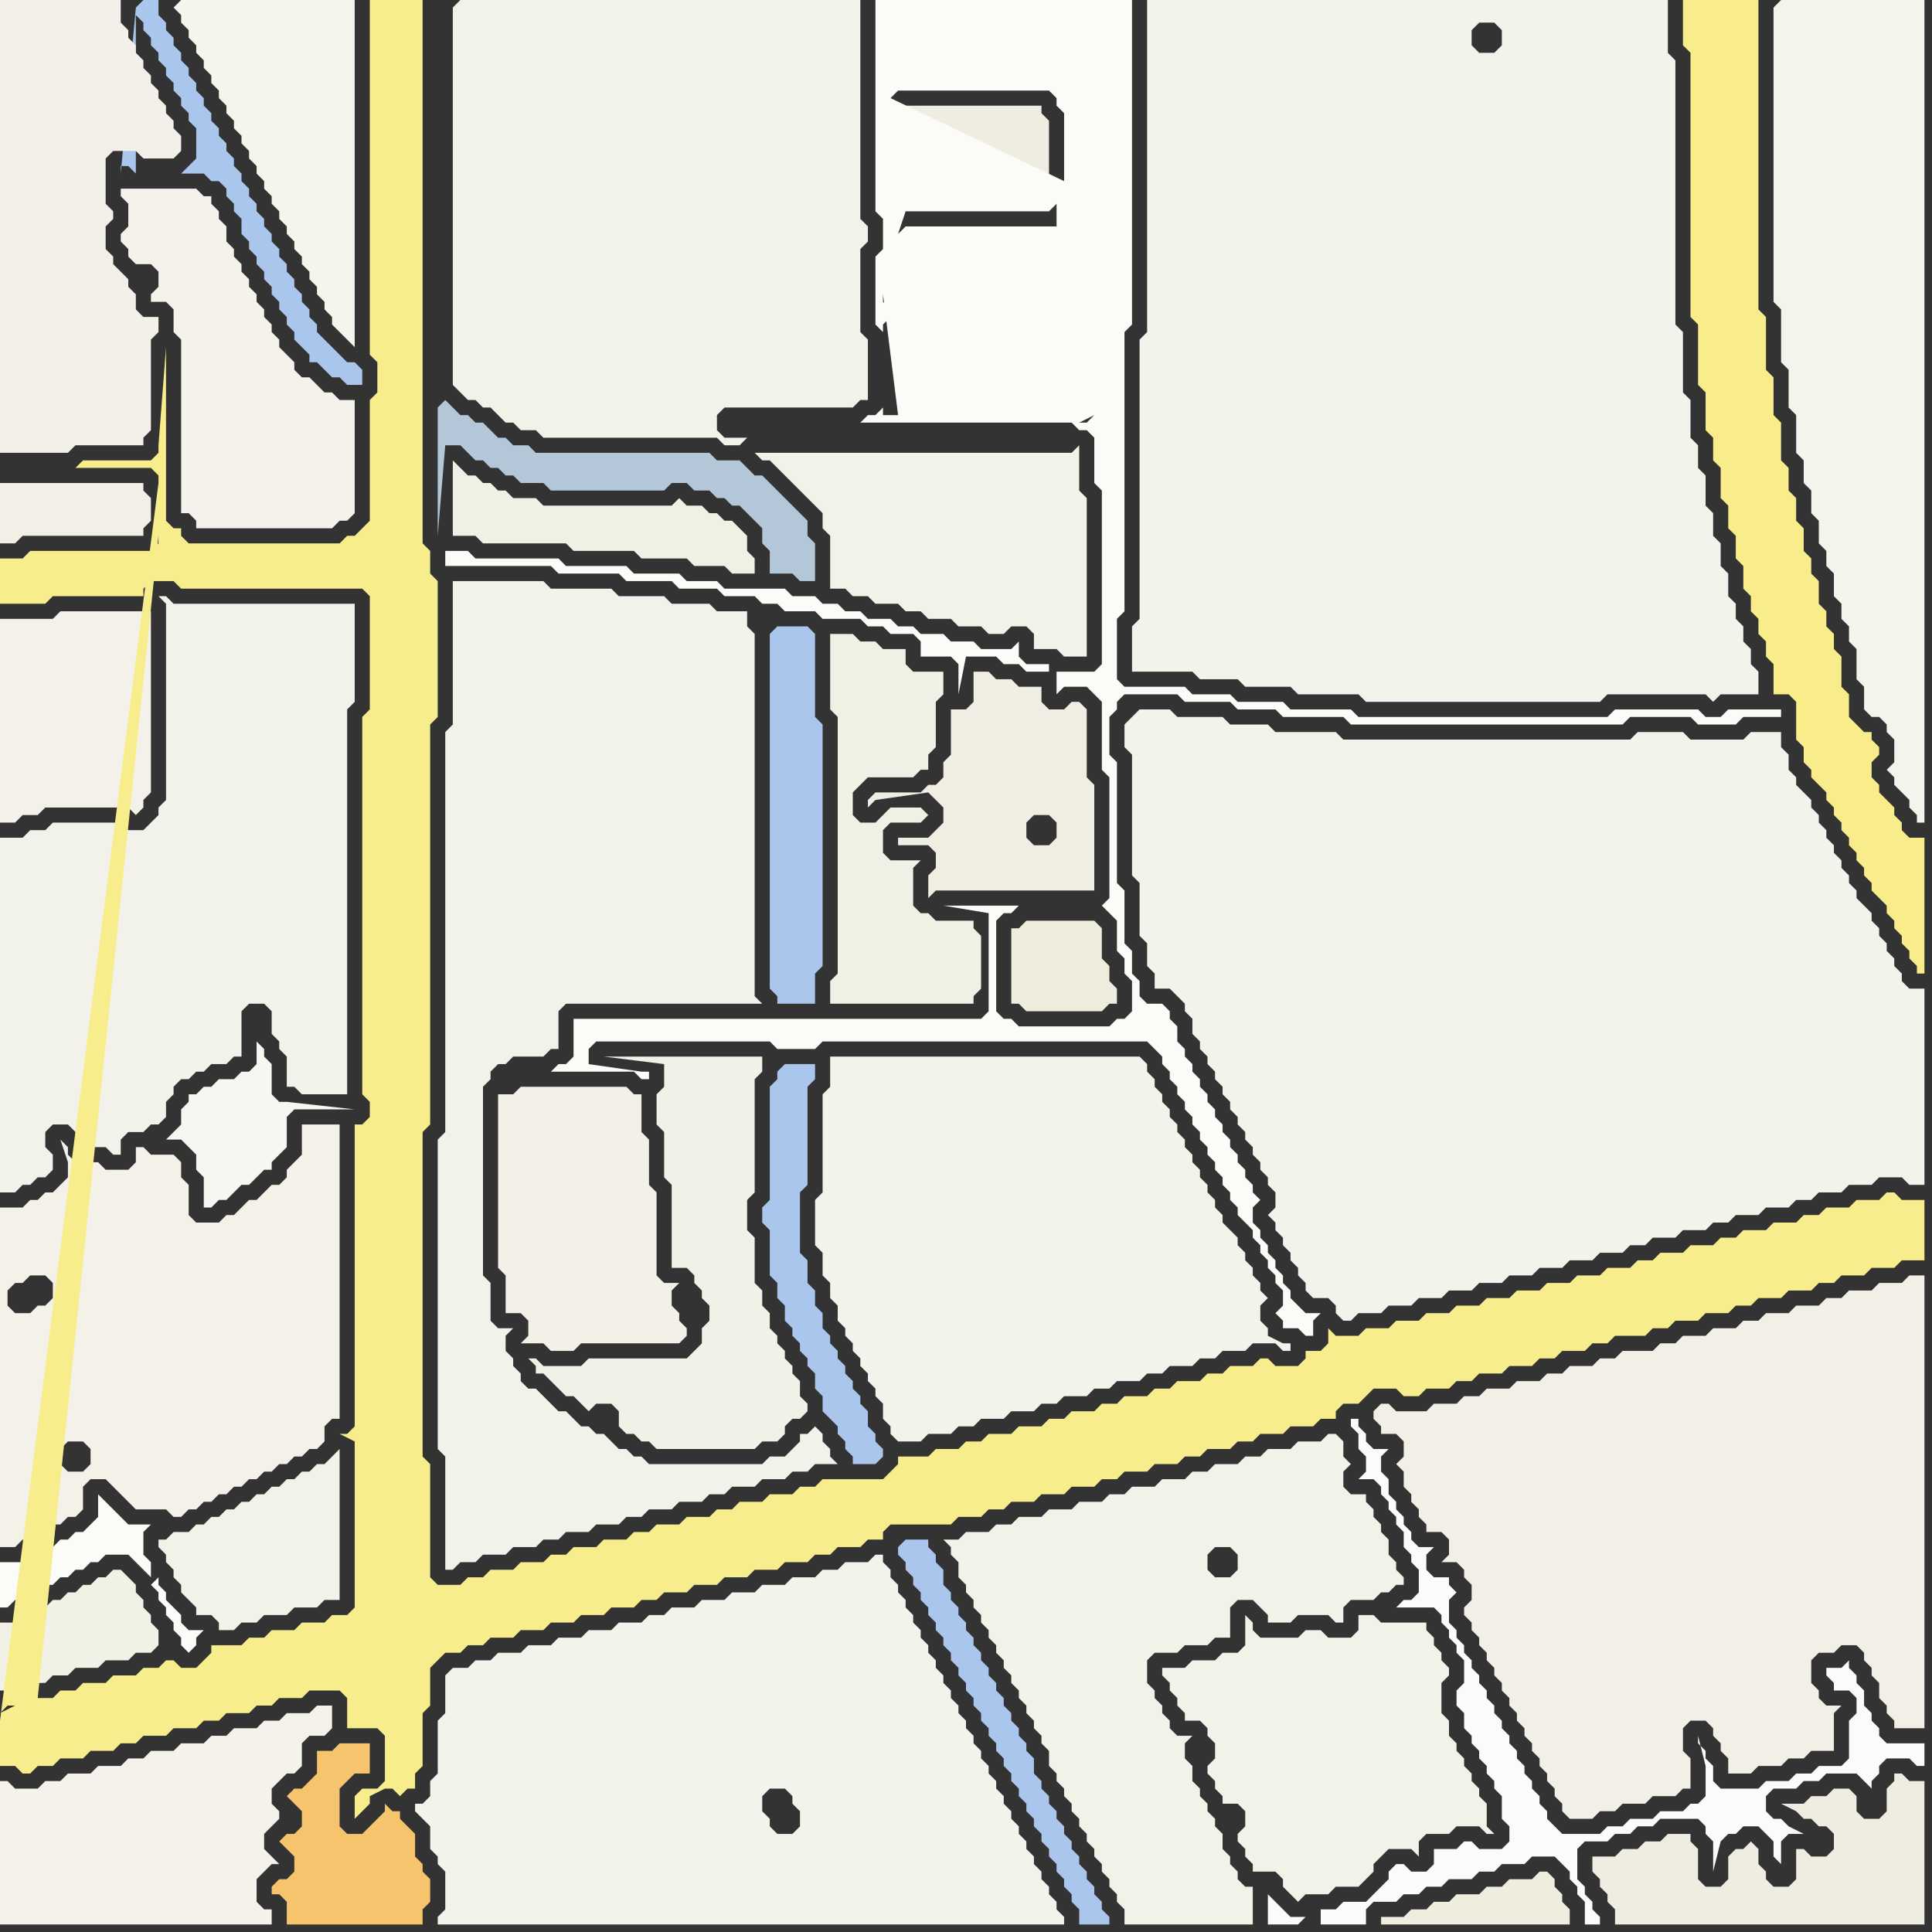 <svg width="256" height="256" xmlns="http://www.w3.org/2000/svg"><rect width="100%" height="100%" fill="#333333" stroke="none"/><script> 
var tempColor;
function hoverPath(evt){
obj = evt.target;
tempColor = obj.getAttribute("fill");
obj.setAttribute("fill","red");
//alert(tempColor);
//obj.setAttribute("stroke","red");}
function recoverPath(evt){
obj = evt.target;
obj.setAttribute("fill", tempColor);
//obj.setAttribute("stroke", tempColor);
}</script><path onmouseover="hoverPath(evt)" onmouseout="recoverPath(evt)" fill="rgb(243,242,234)" d="M  0,128l 0,30 2,0 1,-1 1,0 1,-1 1,0 1,-1 0,-2 -1,-1 0,-2 1,-1 2,0 1,1 1,1 0,1 3,0 1,1 1,0 0,-2 1,-1 2,0 1,-1 1,0 1,-1 0,-2 1,-1 0,-1 1,-1 1,0 1,-1 1,0 1,-1 2,0 1,-1 1,0 0,-6 1,-1 2,0 1,1 0,3 1,1 0,1 1,1 0,4 1,0 1,1 6,0 0,-51 1,-1 0,-13 -24,0 -1,-1 -1,0 1,1 0,26 -1,1 0,1 -1,1 -1,1 -2,0 -1,-1 -9,0 -1,1 -2,0 -1,1 -3,0Z"/>
<path onmouseover="hoverPath(evt)" onmouseout="recoverPath(evt)" fill="rgb(243,241,232)" d="M  2,174l -1,-1 0,-2 1,-1 1,0 1,-1 2,0 1,1 0,2 -1,1 -1,0 -1,1 -2,0 -2,-4 0,35 2,0 1,-1 1,0 1,-1 1,0 1,-1 1,0 1,-1 1,0 1,-1 0,-3 1,-1 2,0 1,1 1,1 1,1 1,1 4,0 1,1 1,0 1,-1 1,0 1,-1 1,0 1,-1 1,0 1,-1 1,0 1,-1 1,0 1,-1 1,0 1,-1 1,0 1,-1 1,0 1,-1 1,0 1,-1 0,-2 1,-1 1,0 0,-39 -5,0 0,4 -1,1 -1,1 0,1 -1,1 -1,0 -1,1 -1,1 -1,0 -1,1 -1,1 -1,0 -1,1 -3,0 -1,-1 0,-4 -1,-1 0,-2 -1,-1 -3,0 -1,-1 -1,0 0,2 -1,1 -3,0 -1,-1 -3,0 -1,-1 0,-1 -1,-1 1,3 0,2 -1,1 -1,1 -1,0 -1,1 -1,0 -1,1 -3,0 0,10 2,4 9,21 -2,0 -1,-1 0,-2 1,-1 2,0 1,1 0,2 -1,1 -9,-21Z"/>
<path onmouseover="hoverPath(evt)" onmouseout="recoverPath(evt)" fill="rgb(244,243,235)" d="M  152,8l 0,36 -1,1 0,37 -1,1 0,6 8,0 1,1 5,0 1,1 6,0 1,1 8,0 1,1 31,0 1,-1 13,0 1,1 1,-1 5,0 0,-3 -1,-1 0,-2 -1,-1 0,-2 -1,-1 0,-2 -1,-1 0,-3 -1,-1 0,-3 -1,-1 0,-3 -1,-1 0,-4 -1,-1 0,-3 -1,-1 0,-5 -1,-1 0,-8 -1,-1 0,-35 -1,-1 0,-7 -69,0 0,8 44,-5 2,0 1,1 0,2 -1,1 -2,0 -1,-1 0,-2 1,-1 -44,5Z"/>
<path onmouseover="hoverPath(evt)" onmouseout="recoverPath(evt)" fill="rgb(243,242,233)" d="M  157,221l -3,0 0,1 1,1 0,1 1,1 0,1 1,1 0,1 2,0 1,1 0,1 1,1 0,2 -1,1 0,1 1,1 0,1 1,1 0,1 2,0 1,1 0,2 -1,1 0,1 1,1 0,1 1,1 0,1 3,0 1,1 0,1 1,1 1,1 1,-1 3,0 1,-1 3,0 2,-2 0,-1 1,-1 1,-1 3,0 1,1 0,-2 1,-1 3,0 1,-1 3,0 1,1 1,0 -1,-1 0,-3 -1,-1 0,-1 -1,-1 0,-1 -1,-1 0,-1 -1,-1 0,-1 -1,-1 0,-2 -1,-1 0,-4 1,-1 0,-1 -1,-1 0,-1 -1,-1 0,-1 -1,-1 0,-1 -6,0 -1,-1 -2,0 0,2 -1,1 -3,0 -1,-1 -2,0 -1,1 -5,0 -1,-1 0,-1 -1,-1 0,4 -1,1 -2,0 -1,1 -3,0 -1,1Z"/>
<path onmouseover="hoverPath(evt)" onmouseout="recoverPath(evt)" fill="rgb(171,198,237)" d="M  18,1l 0,1 1,1 0,1 1,1 0,1 1,1 0,1 1,1 0,1 1,1 0,1 1,1 0,1 1,1 0,1 1,1 0,4 -1,1 -1,1 3,0 1,1 1,0 1,1 0,1 1,1 0,1 1,1 0,2 1,1 0,1 1,1 0,1 1,1 0,1 1,1 0,1 1,1 0,1 1,1 0,1 1,1 0,1 1,1 1,1 0,1 1,0 1,1 1,1 1,0 1,1 2,0 0,-2 -1,-1 -1,0 -1,-1 -1,-1 -1,-1 -1,-1 0,-1 -1,-1 0,-1 -1,-1 0,-1 -1,-1 0,-1 -1,-1 0,-1 -1,-1 0,-1 -1,-1 0,-1 -1,-1 0,-1 -1,-1 0,-1 -1,-1 0,-1 -1,-1 0,-1 -1,-1 0,-1 -1,-1 0,-1 -1,-1 0,-1 -1,-1 0,-1 -1,-1 0,-1 -1,-1 0,-1 -1,-1 0,-1 -1,-1 0,-1 -1,-1 0,-1 -1,-1 0,-1 -1,-1 0,-2 -2,0 -1,1 0,22 -1,-1 -1,0 0,1Z"/>
<path onmouseover="hoverPath(evt)" onmouseout="recoverPath(evt)" fill="rgb(245,244,237)" d="M  23,1l 0,0 1,1 0,1 1,1 0,1 1,1 0,1 1,1 0,1 1,1 0,1 1,1 0,1 1,1 0,1 1,1 0,1 1,1 0,1 1,1 0,1 1,1 0,1 1,1 0,1 1,1 0,1 1,1 0,1 1,1 0,1 1,1 0,1 1,1 0,1 1,1 0,1 1,1 0,1 1,1 0,1 1,1 0,1 1,1 1,1 1,1 0,-46 -23,0 -1,1Z"/>
<path onmouseover="hoverPath(evt)" onmouseout="recoverPath(evt)" fill="rgb(243,242,233)" d="M  60,1l 0,50 1,1 1,1 1,0 1,1 1,0 1,1 1,1 1,0 1,1 2,0 1,1 23,0 1,1 2,0 1,-1 -3,0 -1,-1 0,-2 1,-1 17,0 1,-1 1,0 0,-8 -1,-1 0,-11 1,-1 0,-2 -1,-1 0,-29 -53,0 -1,1Z"/>
<path onmouseover="hoverPath(evt)" onmouseout="recoverPath(evt)" fill="rgb(242,241,231)" d="M  81,186l 0,0 1,1 0,2 1,1 1,0 1,1 1,0 1,1 13,0 1,-1 2,0 1,-1 0,-1 1,-1 1,0 1,-1 0,-1 -1,-1 0,-2 -1,-1 0,-1 -1,-1 0,-1 -1,-1 0,-1 -1,-1 0,-2 -1,-1 0,-2 -1,-1 0,-6 -1,-1 0,-4 1,-1 0,-15 1,-1 0,-2 -21,0 8,1 0,3 -1,1 0,4 1,1 0,6 1,1 0,11 2,0 1,1 0,1 1,1 0,1 1,1 0,2 -1,1 0,2 -1,1 -1,1 -13,0 -1,1 -5,0 -1,-1 -1,0 1,1 0,1 1,0 1,1 1,1 1,1 1,0 1,1 1,1 1,-1Z"/>
<path onmouseover="hoverPath(evt)" onmouseout="recoverPath(evt)" fill="rgb(244,243,235)" d="M  150,95l 0,0 -1,1 0,3 1,1 0,16 1,1 0,7 1,1 0,3 1,1 0,2 2,0 1,1 1,1 0,1 1,1 0,2 1,1 0,1 1,1 0,1 1,1 0,1 1,1 0,1 1,1 0,1 1,1 0,1 1,1 0,1 1,1 0,1 1,1 0,1 1,1 0,1 1,1 0,2 -1,1 1,1 0,1 1,1 0,1 1,1 0,1 1,1 0,1 1,1 0,1 1,1 2,0 1,1 0,1 1,1 1,0 1,-1 3,0 1,-1 3,0 1,-1 3,0 1,-1 3,0 1,-1 3,0 1,-1 3,0 1,-1 3,0 1,-1 3,0 1,-1 3,0 1,-1 2,0 1,-1 3,0 1,-1 3,0 1,-1 2,0 1,-1 3,0 1,-1 3,0 1,-1 2,0 1,-1 3,0 1,-1 3,0 1,-1 3,0 1,1 2,0 0,-26 -2,0 -1,-1 0,-1 -1,-1 0,-1 -1,-1 0,-1 -1,-1 0,-1 -1,-1 0,-1 -1,-1 -1,-1 0,-1 -1,-1 0,-1 -1,-1 0,-1 -1,-1 0,-1 -1,-1 0,-1 -1,-1 0,-1 -1,-1 0,-1 -1,-1 -1,-1 0,-1 -1,-1 0,-2 -1,-1 0,-2 -4,0 -1,1 -7,0 -1,-1 -6,0 -1,1 -38,0 -1,-1 -8,0 -1,-1 -5,0 -1,-1 -6,0 -1,-1 -4,0 -1,1Z"/>
<path onmouseover="hoverPath(evt)" onmouseout="recoverPath(evt)" fill="rgb(248,237,138)" d="M  225,0l -2,0 0,6 1,1 0,35 1,1 0,8 1,1 0,5 1,1 0,3 1,1 0,4 1,1 0,3 1,1 0,3 1,1 0,3 1,1 0,2 1,1 0,2 1,1 0,2 1,1 0,4 2,0 1,1 0,5 1,1 0,2 1,1 0,1 1,1 1,1 0,1 1,1 0,1 1,1 0,1 1,1 0,1 1,1 0,1 1,1 0,1 1,1 0,1 1,1 1,1 0,1 1,1 0,1 1,1 0,1 1,1 0,1 1,1 0,1 1,0 0,-18 -2,0 -1,-1 0,-1 -1,-1 0,-1 -1,-1 -1,-1 0,-1 -1,-1 0,-2 1,-1 0,-1 -1,-1 0,-1 -1,0 -1,-1 -1,-1 0,-3 -1,-1 0,-4 -1,-1 0,-2 -1,-1 0,-2 -1,-1 0,-3 -1,-1 0,-2 -1,-1 0,-3 -1,-1 0,-3 -1,-1 0,-3 -1,-1 0,-5 -1,-1 0,-5 -1,-1 0,-7 -1,-1 0,-41Z"/>
<path onmouseover="hoverPath(evt)" onmouseout="recoverPath(evt)" fill="rgb(244,243,236)" d="M  235,1l 0,39 1,1 0,7 1,1 0,5 1,1 0,5 1,1 0,3 1,1 0,3 1,1 0,3 1,1 0,2 1,1 0,3 1,1 0,2 1,1 0,2 1,1 0,4 1,1 0,3 1,1 1,0 1,1 0,1 1,1 0,3 -1,1 1,1 0,1 1,1 1,1 0,1 1,1 0,1 1,0 0,-109 -19,0 -1,1Z"/>
<path onmouseover="hoverPath(evt)" onmouseout="recoverPath(evt)" fill="rgb(242,240,230)" d="M  0,66l 0,6 2,0 1,-1 16,0 0,-1 1,-1 0,-3 -1,-1 0,-1 -19,0Z"/>
<path onmouseover="hoverPath(evt)" onmouseout="recoverPath(evt)" fill="rgb(243,241,233)" d="M  1,82l -1,0 0,27 2,0 1,-1 2,0 1,-1 11,0 1,1 1,-1 0,-1 1,-1 0,-24 -12,0 -1,1Z"/>
<path onmouseover="hoverPath(evt)" onmouseout="recoverPath(evt)" fill="rgb(244,242,235)" d="M  18,25l -2,0 0,1 1,1 0,3 -1,1 0,1 1,1 0,1 1,1 2,0 1,1 0,2 -1,1 0,1 2,0 1,1 0,3 1,1 0,23 1,0 1,1 0,1 18,0 1,-1 1,0 1,-1 0,-15 -2,0 -1,-1 -1,0 -1,-1 -1,-1 -1,0 -1,-1 0,-1 -1,-1 -1,-1 0,-1 -1,-1 0,-1 -1,-1 0,-1 -1,-1 0,-1 -1,-1 0,-1 -1,-1 0,-1 -1,-1 0,-1 -1,-1 0,-2 -1,-1 0,-1 -1,-1 0,-1 -1,0 -1,-1Z"/>
<path onmouseover="hoverPath(evt)" onmouseout="recoverPath(evt)" fill="rgb(242,241,230)" d="M  21,218l 0,-2 -1,-1 0,-1 -1,-1 0,-1 -1,-1 0,-1 -1,-1 -1,-1 -1,0 -1,1 -1,0 -1,1 -1,0 -1,1 -1,0 -1,1 -1,0 -1,1 -1,0 -1,1 -1,0 -1,1 -2,0 0,9 2,0 1,-1 3,0 1,-1 2,0 1,-1 3,0 1,-1 3,0 1,-1 2,0 1,-1Z"/>
<path onmouseover="hoverPath(evt)" onmouseout="recoverPath(evt)" fill="rgb(242,240,231)" d="M  68,145l -2,0 0,23 1,1 0,5 2,0 1,1 0,2 -1,1 3,0 1,1 3,0 1,-1 13,0 1,-1 0,-1 -1,-1 0,-1 -1,-1 0,-2 1,-1 -2,0 -1,-1 0,-11 -1,-1 0,-6 -1,-1 0,-5 -1,0 -1,-1 -14,0 -1,1Z"/>
<path onmouseover="hoverPath(evt)" onmouseout="recoverPath(evt)" fill="rgb(239,236,225)" d="M  122,26l 16,0 0,-1 1,-1 0,-8 -1,-1 0,-1 -18,0 -1,1 -1,0 0,10 1,1Z"/>
<path onmouseover="hoverPath(evt)" onmouseout="recoverPath(evt)" fill="rgb(251,251,248)" d="M  0,212l 0,1 1,0 1,-1 1,0 1,-1 1,0 1,-1 1,0 1,-1 1,0 1,-1 1,0 1,-1 1,0 1,-1 3,0 1,1 1,1 1,1 0,-2 -1,-1 0,-3 1,-1 -3,0 -3,-3 -1,-1 0,3 -1,1 -1,1 -1,0 -1,1 -1,0 -1,1 -1,0 -1,1 -1,0 -1,1 -3,0 0,5 21,-3 -1,1 0,0 1,1 0,1 1,1 0,1 1,1 0,1 1,1 0,1 1,1 1,-1 0,-1 1,-1 -2,0 -1,-1 0,-1 -1,-1 -1,-1 0,-1 -1,-1 0,-1 -21,3Z"/>
<path onmouseover="hoverPath(evt)" onmouseout="recoverPath(evt)" fill="rgb(248,237,140)" d="M  0,228l 0,6 2,0 1,1 1,0 1,-1 2,0 1,-1 3,0 1,-1 3,0 1,-1 2,0 1,-1 3,0 1,-1 3,0 1,-1 2,0 1,-1 3,0 1,-1 2,0 1,-1 3,0 1,-1 4,0 1,1 0,4 4,0 1,1 0,6 -1,1 -2,0 -1,1 0,3 1,-1 0,0 1,-1 0,-1 2,-1 1,0 1,1 1,-1 1,0 0,-2 1,-1 0,-7 1,-1 0,-5 1,-1 1,-1 2,0 1,-1 2,0 1,-1 3,0 1,-1 3,0 1,-1 3,0 1,-1 3,0 1,-1 3,0 1,-1 2,0 1,-1 3,0 1,-1 3,0 1,-1 3,0 1,-1 3,0 1,-1 3,0 1,-1 2,0 1,-1 3,0 1,-1 2,0 0,-1 1,-1 8,0 1,-1 3,0 1,-1 2,0 1,-1 3,0 1,-1 3,0 1,-1 3,0 1,-1 2,0 1,-1 3,0 1,-1 3,0 1,-1 2,0 1,-1 3,0 1,-1 2,0 1,-1 3,0 1,-1 3,0 1,-1 2,0 0,-1 1,-1 2,0 1,-1 1,-1 3,0 1,1 2,0 1,-1 3,0 1,-1 2,0 1,-1 3,0 1,-1 3,0 1,-1 2,0 1,-1 3,0 1,-1 2,0 1,-1 4,0 1,-1 2,0 1,-1 3,0 1,-1 3,0 1,-1 2,0 1,-1 3,0 1,-1 3,0 1,-1 2,0 1,-1 3,0 1,-1 3,0 1,-1 3,0 0,-8 -3,0 -1,-1 -1,0 -1,1 -3,0 -1,1 -3,0 -1,1 -2,0 -1,1 -3,0 -1,1 -3,0 -1,1 -2,0 -1,1 -3,0 -1,1 -3,0 -1,1 -2,0 -1,1 -3,0 -1,1 -3,0 -1,1 -3,0 -1,1 -3,0 -1,1 -3,0 -1,1 -3,0 -1,1 -3,0 -1,1 -3,0 -1,1 -3,0 -1,1 -3,0 -1,-1 0,2 -1,1 -2,0 0,1 -1,1 -3,0 -1,-1 -1,0 -1,1 -3,0 -1,1 -2,0 -1,1 -3,0 -1,1 -2,0 -1,1 -3,0 -1,1 -2,0 -1,1 -3,0 -1,1 -2,0 -1,1 -3,0 -1,1 -3,0 -1,1 -2,0 -1,1 -3,0 -1,1 -4,0 0,1 -1,1 -1,1 -8,0 -1,1 -2,0 -1,1 -3,0 -1,1 -3,0 -1,1 -2,0 -1,1 -3,0 -1,1 -3,0 -1,1 -2,0 -1,1 -3,0 -1,1 -3,0 -1,1 -2,0 -1,1 -3,0 -1,1 -3,0 -1,1 -2,0 -1,1 -3,0 -1,-1 0,-15 -1,-1 0,-43 1,-1 0,-53 1,-1 0,-18 -1,-1 0,-3 -1,-1 0,-72 -7,0 0,47 1,1 0,4 -1,1 0,16 -2,2 -1,0 -1,1 -20,0 -1,-1 0,-1 -1,0 -1,-1 0,-23 -1,13 0,1 -1,1 -9,0 -1,1 10,0 1,1 0,1 -21,164 0,-1 1,-1 1,0 -2,1 0,1 21,-157 0,1 -1,1 -16,0 -1,1 -3,0 0,6 6,0 1,-1 12,0 0,-1 1,-1 3,0 1,1 24,0 1,1 0,15 -1,1 0,50 1,1 0,2 -1,1 -1,0 0,40 -1,1 -1,0 2,1 0,22 -1,1 -2,0 -1,1 -3,0 -1,1 -3,0 -1,1 -2,0 -1,1 -4,0 0,1 -2,2 -2,0 -1,-1 -1,0 -1,1 -2,0 -1,1 -3,0 -1,1 -3,0 -1,1 -2,0 -1,1 -2,0 16,-154 -21,157Z"/>
<path onmouseover="hoverPath(evt)" onmouseout="recoverPath(evt)" fill="rgb(243,242,233)" d="M  101,60l -1,0 1,1 1,0 1,1 1,1 1,1 1,1 1,1 1,1 1,1 0,2 1,1 0,7 2,0 1,1 2,0 1,1 3,0 1,1 2,0 1,1 3,0 1,1 3,0 1,1 2,0 1,-1 2,0 1,1 0,2 3,0 1,1 3,0 0,-21 -1,-1 0,-6 -1,1Z"/>
<path onmouseover="hoverPath(evt)" onmouseout="recoverPath(evt)" fill="rgb(171,198,236)" d="M  102,84l 0,47 1,1 0,1 5,0 0,-4 1,-1 0,-32 -1,-1 0,-11 -1,-1 -4,0 -1,1Z"/>
<path onmouseover="hoverPath(evt)" onmouseout="recoverPath(evt)" fill="rgb(243,242,233)" d="M  126,204l -1,0 1,1 0,1 1,1 0,2 1,1 0,1 1,1 0,1 1,1 0,1 1,1 0,1 1,1 0,1 1,1 0,1 1,1 0,1 1,1 0,1 1,1 0,1 1,1 0,1 1,1 0,1 1,1 0,2 1,1 0,1 1,1 0,1 1,1 0,1 1,1 0,1 1,1 0,1 1,1 0,1 1,1 0,1 1,1 0,1 1,1 0,1 1,1 0,2 17,0 0,-5 -1,0 -1,-1 0,-1 -1,-1 0,-1 -1,-1 0,-2 -1,-1 0,-1 -1,-1 0,-1 -1,-1 0,-1 -1,-1 0,-2 -1,-1 0,-2 1,-1 -2,0 -1,-1 0,-1 -1,-1 0,-1 -1,-1 0,-1 -1,-1 0,-3 1,-1 3,0 1,-1 3,0 1,-1 2,0 0,-4 1,-1 2,0 1,1 1,1 0,1 3,0 1,-1 4,0 1,1 1,0 0,-2 1,-1 3,0 1,-1 1,0 1,-1 1,0 0,-1 -1,-1 0,-1 -1,-1 0,-2 -1,-1 0,-1 -1,-1 0,-1 -1,-1 0,-1 -2,0 -1,-1 0,-2 1,-1 -1,-1 0,-2 -1,-1 -1,0 -1,1 -3,0 -1,1 -3,0 -1,1 -2,0 -1,1 -3,0 -1,1 -2,0 -1,1 -3,0 -1,1 -3,0 -1,1 -2,0 -1,1 -3,0 -1,1 -3,0 -1,1 -3,0 -1,1 -2,0 -1,1 -3,0 -1,1 -1,0 37,5 -2,0 -1,-1 0,-2 1,-1 2,0 1,1 0,2 -1,1 -37,-5Z"/>
<path onmouseover="hoverPath(evt)" onmouseout="recoverPath(evt)" fill="rgb(242,240,230)" d="M  185,187l 0,0 -1,-1 -1,0 -1,1 0,1 1,1 0,1 2,0 1,1 0,2 -1,1 1,1 0,2 1,1 0,1 1,1 0,1 1,1 0,1 2,0 1,1 0,2 -1,1 2,0 1,1 0,1 1,1 0,2 -1,1 0,1 1,1 0,1 1,1 0,1 1,1 0,1 1,1 0,1 1,1 0,1 1,1 0,1 1,1 0,1 1,1 0,1 1,1 0,1 1,1 0,1 1,1 0,1 1,1 0,1 1,1 0,1 1,1 3,0 1,-1 2,0 1,-1 3,0 1,-1 3,0 1,-1 1,0 0,-4 -1,-1 0,-3 1,-1 2,0 1,1 0,1 1,1 0,1 1,1 0,2 3,0 1,-1 3,0 1,-1 2,0 1,-1 3,0 0,-5 1,-1 -2,0 -1,-1 0,-1 -1,-1 0,-3 1,-1 2,0 1,-1 2,0 1,1 0,1 1,1 0,1 1,1 0,2 1,1 0,1 1,1 0,1 4,0 0,-60 -2,0 -1,1 -3,0 -1,1 -3,0 -1,1 -2,0 -1,1 -3,0 -1,1 -3,0 -1,1 -2,0 -1,1 -3,0 -1,1 -3,0 -1,1 -2,0 -1,1 -4,0 -1,1 -2,0 -1,1 -3,0 -1,1 -2,0 -1,1 -3,0 -1,1 -3,0 -1,1 -2,0 -1,1 -3,0 -1,1Z"/>
<path onmouseover="hoverPath(evt)" onmouseout="recoverPath(evt)" fill="rgb(243,242,233)" d="M  23,203l -1,1 -1,0 0,1 1,1 0,1 1,1 0,1 1,1 0,1 1,1 1,1 0,1 2,0 1,1 0,1 2,0 1,-1 2,0 1,-1 3,0 1,-1 3,0 1,-1 2,0 0,-20 -1,1 -1,1 -1,0 -1,1 -1,0 -1,1 -1,0 -1,1 -1,0 -1,1 -1,0 -1,1 -1,0 -1,1 -1,0 -1,1 -1,0 -1,1 -1,0 -1,1Z"/>
<path onmouseover="hoverPath(evt)" onmouseout="recoverPath(evt)" fill="rgb(244,243,235)" d="M  61,221l -1,0 -1,1 0,5 -1,1 0,7 -1,1 0,2 -1,1 -1,0 0,1 1,1 0,0 1,1 0,3 1,1 0,1 1,1 0,5 -1,1 0,1 83,0 0,-1 -1,-1 0,-1 -1,-1 0,-1 -1,-1 0,-1 -1,-1 0,-1 -1,-1 0,-1 -1,-1 0,-1 -1,-1 0,-1 -1,-1 0,-1 -1,-1 0,-1 -1,-1 0,-1 -1,-1 0,-1 -1,-1 0,-1 -1,-1 0,-1 -1,-1 0,-1 -1,-1 0,-1 -1,-1 0,-1 -1,-1 0,-1 -1,-1 0,-1 -1,-1 0,-1 -1,-1 0,-1 -1,-1 0,-1 -1,-1 0,-1 -1,-1 0,-1 -1,-1 0,-1 -1,0 -1,1 -3,0 -1,1 -2,0 -1,1 -3,0 -1,1 -3,0 -1,1 -3,0 -1,1 -3,0 -1,1 -3,0 -1,1 -2,0 -1,1 -3,0 -1,1 -3,0 -1,1 -3,0 -1,1 -3,0 -1,1 -3,0 -1,1 -2,0 -1,1 -1,0 44,22 -2,0 -1,-1 0,-1 -1,-1 0,-2 1,-1 2,0 1,1 0,1 1,1 0,2 -1,1 -44,-22Z"/>
<path onmouseover="hoverPath(evt)" onmouseout="recoverPath(evt)" fill="rgb(171,198,237)" d="M  119,205l 0,1 1,1 0,1 1,1 0,1 1,1 0,1 1,1 0,1 1,1 0,1 1,1 0,1 1,1 0,1 1,1 0,1 1,1 0,1 1,1 0,1 1,1 0,1 1,1 0,1 1,1 0,1 1,1 0,1 1,1 0,1 1,1 0,1 1,1 0,1 1,1 0,1 1,1 0,1 1,1 0,1 1,1 0,1 1,1 0,1 1,1 0,1 1,1 0,2 4,0 0,-1 -1,-1 0,-1 -1,-1 0,-1 -1,-1 0,-1 -1,-1 0,-1 -1,-1 0,-1 -1,-1 0,-1 -1,-1 0,-1 -1,-1 0,-1 -1,-1 0,-1 -1,-1 0,-2 -1,-1 0,-1 -1,-1 0,-1 -1,-1 0,-1 -1,-1 0,-1 -1,-1 0,-1 -1,-1 0,-1 -1,-1 0,-1 -1,-1 0,-1 -1,-1 0,-1 -1,-1 0,-1 -1,-1 0,-1 -1,-1 0,-2 -1,-1 0,-1 -1,-1 0,-1 -3,0 -1,1Z"/>
<path onmouseover="hoverPath(evt)" onmouseout="recoverPath(evt)" fill="rgb(238,236,221)" d="M  134,133l 1,0 1,1 10,0 1,-1 1,0 0,-2 -1,-1 0,-2 -1,-1 0,-4 -1,-1 -9,0 -1,1 -1,0Z"/>
<path onmouseover="hoverPath(evt)" onmouseout="recoverPath(evt)" fill="rgb(239,237,225)" d="M  247,241l 0,0 -1,-1 0,-2 -1,-1 -2,0 -1,1 -2,0 -1,1 -3,0 2,1 0,0 1,1 1,0 1,1 1,0 1,1 0,2 -1,1 -2,0 -1,-1 -1,0 0,4 -1,1 -2,0 -1,-1 0,-1 -1,-1 0,-2 -1,-1 -1,1 -1,0 -1,1 0,3 -1,1 -2,0 -1,-1 0,-4 -1,-1 0,-1 -3,0 -1,1 -2,0 -1,1 -2,0 -1,1 -3,0 0,2 1,1 0,1 1,1 0,1 1,1 0,2 41,0 0,-19 -2,0 -1,-1 -1,0 0,1 -1,1 0,3 -1,1Z"/>
<path onmouseover="hoverPath(evt)" onmouseout="recoverPath(evt)" fill="rgb(244,242,234)" d="M  0,238l 0,17 36,0 0,-2 -1,0 -1,-1 0,-3 1,-1 1,-1 1,0 -1,-1 0,0 -1,-1 0,-2 2,-2 0,-1 -1,-1 0,-2 1,-1 1,-1 1,0 1,-1 0,-3 1,-1 2,0 1,-1 0,-3 -2,0 -1,1 -3,0 -1,1 -2,0 -1,1 -3,0 -1,1 -2,0 -1,1 -3,0 -1,1 -3,0 -1,1 -2,0 -1,1 -3,0 -1,1 -3,0 -1,1 -2,0 -1,1 -3,0 -1,-1 -1,0Z"/>
<path onmouseover="hoverPath(evt)" onmouseout="recoverPath(evt)" fill="rgb(179,199,217)" d="M  58,54l 0,17 1,-12 2,0 1,1 1,1 1,0 1,1 1,0 1,1 1,0 1,1 3,0 1,1 15,0 1,-1 2,0 1,1 2,0 1,1 1,0 1,1 1,0 1,1 1,1 1,1 0,2 1,1 0,3 3,0 1,1 2,0 0,-5 -1,-1 0,-2 -1,-1 -1,-1 -1,-1 -1,-1 -1,-1 -1,-1 -1,0 -1,-1 -1,-1 -3,0 -1,-1 -23,0 -1,-1 -2,0 -1,-1 -1,0 -1,-1 -1,-1 -1,0 -1,-1 -1,0 -1,-1 -1,-1 -1,1Z"/>
<path onmouseover="hoverPath(evt)" onmouseout="recoverPath(evt)" fill="rgb(171,198,237)" d="M  103,142l 0,1 -1,1 0,15 -1,1 0,2 1,1 0,6 1,1 0,2 1,1 0,2 1,1 0,1 1,1 0,1 1,1 0,1 1,1 0,2 1,1 0,2 1,1 1,1 0,1 1,1 0,1 1,1 0,1 3,0 1,-1 0,-1 -1,-1 0,-1 -1,-1 0,-2 -1,-1 0,-1 -1,-1 0,-1 -1,-1 0,-1 -1,-1 0,-1 -1,-1 0,-1 -1,-1 0,-2 -1,-1 0,-2 -1,-1 0,-3 -1,-1 0,-8 1,-1 0,-13 1,-1 0,-2 -4,0 -1,1Z"/>
<path onmouseover="hoverPath(evt)" onmouseout="recoverPath(evt)" fill="rgb(244,243,235)" d="M  110,142l 0,2 -1,1 0,13 -1,1 0,6 1,1 0,3 1,1 0,2 1,1 0,2 1,1 0,1 1,1 0,1 1,1 0,1 1,1 0,1 1,1 0,1 1,1 0,2 1,1 0,1 1,1 3,0 1,-1 3,0 1,-1 2,0 1,-1 3,0 1,-1 3,0 1,-1 2,0 1,-1 3,0 1,-1 2,0 1,-1 3,0 1,-1 2,0 1,-1 3,0 1,-1 2,0 1,-1 3,0 1,-1 3,0 1,1 1,0 0,-1 -1,0 -2,-1 0,-1 -1,-1 0,-2 1,-1 -1,-1 0,-1 -1,-1 0,-1 -1,-1 0,-1 -1,-1 0,-1 -1,-1 -1,-1 0,-1 -1,-1 0,-1 -1,-1 0,-1 -1,-1 0,-1 -1,-1 0,-1 -1,-1 0,-1 -1,-1 0,-1 -1,-1 0,-1 -1,-1 0,-1 -1,-1 0,-1 -1,-1 0,-1 -1,-1 -41,0Z"/>
<path onmouseover="hoverPath(evt)" onmouseout="recoverPath(evt)" fill="rgb(238,236,223)" d="M  127,54l 16,0 0,-14 -2,0 -1,-1 0,-2 1,-1 0,-3 -1,-1 -19,0 -1,1 -1,0 0,1 -1,1 0,2 1,1 0,1 13,0 1,1 0,2 -1,1 -11,0 -1,1 -1,0 0,9 1,0 1,1Z"/>
<path onmouseover="hoverPath(evt)" onmouseout="recoverPath(evt)" fill="rgb(251,251,249)" d="M  173,254l -2,0 -1,-1 -1,-1 -1,-1 0,4 4,0 1,-1 2,1 6,0 0,-2 1,-1 3,0 1,-1 2,0 1,-1 2,0 1,-1 3,0 1,-1 2,0 1,-1 3,0 1,-1 3,0 1,1 1,1 0,1 1,1 0,1 1,1 0,3 2,0 0,-1 -1,-1 0,-1 -1,-1 0,-1 -1,-1 0,-4 1,-1 3,0 1,-1 2,0 1,-1 2,0 1,-1 5,0 1,1 0,1 1,1 0,4 1,-4 0,0 1,-1 1,0 1,-1 2,0 1,1 1,1 0,2 1,1 0,-3 1,-1 2,0 -2,-1 0,0 -1,-1 -1,0 -1,-1 0,-2 1,-1 3,0 1,-1 2,0 1,-1 4,0 1,1 1,1 0,-1 1,-1 0,-1 1,-1 3,0 1,1 1,0 0,-3 -5,0 -1,-1 0,-1 -1,-1 0,-1 -1,-1 0,-2 -1,-1 0,-1 -1,-1 0,-1 -1,1 -2,0 0,1 1,1 0,1 2,0 1,1 0,2 -1,1 0,5 -1,1 -3,0 -1,1 -2,0 -1,1 -3,0 -1,1 -5,0 -1,-1 0,-2 -1,-1 0,-1 -1,-1 0,-1 1,4 0,4 -1,1 -1,0 -1,1 -3,0 -1,1 -3,0 -1,1 -2,0 -1,1 -5,0 -1,-1 -1,-1 0,-1 -1,-1 0,-1 -1,-1 0,-1 -1,-1 0,-1 -1,-1 0,-1 -1,-1 0,-1 -1,-1 0,-1 -1,-1 0,-1 -1,-1 0,-1 -1,-1 0,-1 -1,-1 0,-1 -1,-1 0,-1 -1,-1 0,-1 -1,-1 0,-3 1,-1 -1,-1 0,-1 -2,0 -1,-1 0,-2 1,-1 -2,0 -1,-1 0,-1 -1,-1 0,-1 -1,-1 0,-1 -1,-1 0,-2 -1,-1 0,-2 1,-1 -2,0 -1,-1 0,-1 -1,-1 0,-1 -1,0 0,1 1,1 0,2 1,1 0,2 -1,1 2,0 1,1 0,1 1,1 0,1 1,1 0,1 1,1 0,2 1,1 0,1 1,1 0,3 -1,1 -1,0 -1,1 5,0 1,1 0,1 1,1 0,1 1,1 0,1 1,1 0,3 -1,1 0,2 1,1 0,2 1,1 0,1 1,1 0,1 1,1 0,1 1,1 0,1 1,1 0,3 1,1 0,2 -1,1 -3,0 -1,-1 -1,0 -1,1 -3,0 0,2 -1,1 -2,0 -1,-1 -1,0 -1,1 0,1 -1,1 -1,1 -1,1 -3,0 -1,1 -2,0 0,2 -2,-1Z"/>
<path onmouseover="hoverPath(evt)" onmouseout="recoverPath(evt)" fill="rgb(238,237,222)" d="M  192,255l 16,0 0,-2 -1,-1 0,-1 -1,-1 0,-1 -1,-1 -1,0 -1,1 -3,0 -1,1 -2,0 -1,1 -3,0 -1,1 -2,0 -1,1 -2,0 -1,1 -3,0 0,1Z"/>
<path onmouseover="hoverPath(evt)" onmouseout="recoverPath(evt)" fill="rgb(242,240,233)" d="M  0,47l 0,13 9,0 1,-1 9,0 0,-1 1,-1 0,-12 1,-1 0,-2 -2,0 -1,-1 0,-2 -1,-1 0,-1 -1,-1 -1,-1 0,-1 -1,-1 0,-3 1,-1 0,-1 -1,-1 0,-6 1,-1 3,0 1,1 4,0 1,-1 0,-2 -1,-1 0,-1 -1,-1 0,-1 -1,-1 0,-1 -1,-1 0,-1 -1,-1 0,-1 -1,-1 0,-1 -1,-1 0,-1 -1,-1 0,-3 -16,0Z"/>
<path onmouseover="hoverPath(evt)" onmouseout="recoverPath(evt)" fill="rgb(247,246,240)" d="M  30,143l -1,0 -1,1 -1,0 -1,1 -1,0 0,1 -1,1 0,2 -1,1 -1,1 2,0 1,1 1,1 0,2 1,1 0,4 1,0 1,-1 1,0 1,-1 1,-1 1,0 1,-1 1,-1 1,0 0,-1 1,-1 1,-1 0,-4 1,-1 8,0 -9,-1 -1,0 -1,-1 0,-4 -1,-1 0,-1 -1,-1 0,3 -1,1 -1,0 -1,1Z"/>
<path onmouseover="hoverPath(evt)" onmouseout="recoverPath(evt)" fill="rgb(245,196,109)" d="M  45,231l -1,1 -2,0 0,3 -1,1 -1,1 -1,0 -1,1 1,1 0,0 1,1 0,2 -1,1 -1,0 -1,1 1,1 1,1 0,2 -1,1 -1,0 -1,1 0,1 1,0 1,1 0,3 18,0 0,-2 1,-1 0,-3 -1,-1 0,-1 -1,-1 0,-3 -1,-1 -1,-1 0,-1 -1,0 -1,-1 0,1 -1,1 0,0 -2,2 -2,0 -1,-1 0,-5 1,-1 1,-1 2,0 0,-4Z"/>
<path onmouseover="hoverPath(evt)" onmouseout="recoverPath(evt)" fill="rgb(241,240,228)" d="M  60,71l 3,0 1,1 11,0 1,1 8,0 1,1 6,0 1,1 4,0 1,1 3,0 0,-2 -1,-1 0,-2 -1,-1 -1,-1 -1,0 -1,-1 -1,0 -1,-1 -2,0 -1,-1 -1,1 -17,0 -1,-1 -3,0 -1,-1 -1,0 -1,-1 -1,0 -1,-1 -1,0 -1,-1 -1,-1Z"/>
<path onmouseover="hoverPath(evt)" onmouseout="recoverPath(evt)" fill="rgb(243,242,234)" d="M  60,79l 0,17 -1,1 0,53 -1,1 0,41 1,1 0,15 1,0 1,-1 2,0 1,-1 3,0 1,-1 3,0 1,-1 2,0 1,-1 3,0 1,-1 3,0 1,-1 2,0 1,-1 3,0 1,-1 3,0 1,-1 2,0 1,-1 3,0 1,-1 3,0 1,-1 2,0 1,-1 3,0 -1,-1 0,-1 -1,-1 0,-1 -1,-1 -1,1 -1,0 0,1 -2,2 -2,0 -1,1 -15,0 -1,-1 -1,0 -1,-1 -1,0 -1,-1 -1,-1 -1,0 -1,-1 -1,0 -1,-1 -1,-1 -1,0 -1,-1 -1,-1 -1,-1 -1,0 -1,-1 0,-1 -1,-1 0,-1 -1,-1 0,-2 1,-1 -2,0 -1,-1 0,-5 -1,-1 0,-25 1,-1 0,-1 1,-1 1,0 1,-1 4,0 1,-1 1,0 0,-5 1,-1 26,0 -1,-1 0,-48 -1,-1 0,-2 -4,0 -1,-1 -5,0 -1,-1 -6,0 -1,-1 -8,0 -1,-1 -12,0Z"/>
<path onmouseover="hoverPath(evt)" onmouseout="recoverPath(evt)" fill="rgb(251,251,248)" d="M  77,135l -1,0 0,5 -1,1 -1,0 -1,1 11,0 1,1 1,0 0,-1 -1,0 -7,-1 0,-2 1,-1 23,0 1,1 5,0 1,-1 43,0 1,1 1,1 0,1 1,1 0,1 1,1 0,1 1,1 0,1 1,1 0,1 1,1 0,1 1,1 0,1 1,1 0,1 1,1 0,1 1,1 0,1 1,1 0,1 1,1 1,1 0,1 1,1 0,1 1,1 0,1 1,1 0,1 1,1 0,2 -1,1 1,1 0,1 2,0 1,1 1,0 0,-2 1,-1 -2,0 -1,-1 -1,-1 0,-1 -1,-1 0,-1 -1,-1 0,-1 -1,-1 0,-1 -1,-1 0,-1 -1,-1 0,-2 1,-1 -1,-1 0,-1 -1,-1 0,-1 -1,-1 0,-1 -1,-1 0,-1 -1,-1 0,-1 -1,-1 0,-1 -1,-1 0,-1 -1,-1 0,-1 -1,-1 0,-1 -1,-1 0,-1 -1,-1 0,-2 -1,-1 0,-1 -1,-1 -2,0 -1,-1 0,-2 -1,-1 0,-3 -1,-1 0,-7 -1,-1 0,-16 -1,-1 0,-5 1,-1 0,-1 1,-1 7,0 1,1 6,0 1,1 5,0 1,1 8,0 1,1 36,0 1,-1 8,0 1,1 5,0 1,-1 5,0 0,-1 -7,0 -1,1 -2,0 -1,-1 -11,0 -1,1 -33,0 -1,-1 -8,0 -1,-1 -6,0 -1,-1 -5,0 -1,-1 -8,0 -1,-1 0,-8 1,-1 0,-37 1,-1 0,-43 -34,0 0,28 1,1 0,4 -1,1 0,9 1,1 0,10 -1,1 -1,0 -1,1 28,0 1,1 1,0 1,1 0,6 1,1 0,23 -1,1 -5,0 0,3 1,-1 3,0 1,1 1,1 0,9 1,1 0,16 -1,1 0,0 1,1 1,1 0,4 1,1 0,2 1,1 0,4 -1,1 -1,0 -1,1 -12,0 -1,-1 -1,0 -1,-1 0,-12 1,-1 1,0 1,-1 -10,0 6,1 0,13 -1,1 -53,0 62,-46 0,-1 -3,0 -1,-1 0,-2 -1,1 -4,0 -1,-1 -3,0 -1,-1 -3,0 -1,-1 -2,0 -1,-1 -3,0 -1,-1 -2,0 -1,-1 -2,0 -1,-1 -3,0 -1,-1 -8,0 -1,-1 -4,0 -1,-1 -6,0 -1,-1 -8,0 -1,-1 -11,0 -1,-1 -3,0 0,2 14,0 1,1 8,0 1,1 6,0 1,1 5,0 1,1 4,0 1,1 2,0 1,1 4,0 1,1 5,0 1,1 2,0 1,1 3,0 1,1 0,2 4,0 1,1 0,4 1,-5 4,0 1,1 2,0 1,1 3,0 -62,46 67,-79 -1,0 2,-1 0,0 -1,1 -67,79 68,-81 0,-15 -1,-1 0,0 1,16 -68,81 66,-98 -1,1 1,0 0,-1 -66,98 42,-80 -2,0 0,-12 1,-1 1,0 1,-1 -2,0 -1,-1 0,-1 2,16 -42,80 66,-102 0,-1 -1,-1 -1,-1 0,0 2,3 -66,102 63,-105 -20,0 -1,1 1,-3 19,0 1,-1 0,3 -63,105 41,-122 1,-1 20,0 1,1 0,1 1,1 0,9 -23,-11 -41,122Z"/>
<path onmouseover="hoverPath(evt)" onmouseout="recoverPath(evt)" fill="rgb(241,240,229)" d="M  111,111l 0,18 -1,1 0,3 19,0 0,-1 1,-1 0,-7 -1,-1 0,-1 -5,0 -1,-1 -1,0 -1,-1 0,-5 1,-1 -4,0 -1,-1 0,-3 1,-1 4,0 1,-1 -1,-1 -4,0 -1,1 0,0 -1,1 -2,0 -1,-1 0,-3 1,-1 1,-1 6,0 1,-1 1,0 0,-2 1,-1 0,-6 1,-1 0,-3 -4,0 -1,-1 0,-2 -3,0 -1,-1 -2,0 -1,-1 -3,0 0,10 1,1Z"/>
<path onmouseover="hoverPath(evt)" onmouseout="recoverPath(evt)" fill="rgb(240,238,226)" d="M  144,100l 0,-6 -1,-1 -1,0 -1,1 -2,0 -1,-1 0,-2 -3,0 -1,-1 -2,0 -1,-1 -2,0 0,4 -1,1 -2,0 0,6 -1,1 0,2 -1,1 -1,0 -1,1 -6,0 -1,1 0,1 1,-1 7,-1 1,1 0,0 1,1 0,2 -1,1 -1,1 -4,0 0,1 4,0 1,1 0,2 -1,1 0,3 1,-1 21,0 0,-14 -1,-1 0,-3 -5,8 1,1 0,2 -1,1 -2,0 -1,-1 0,-2 1,-1 2,0 5,-8Z"/>
</svg>